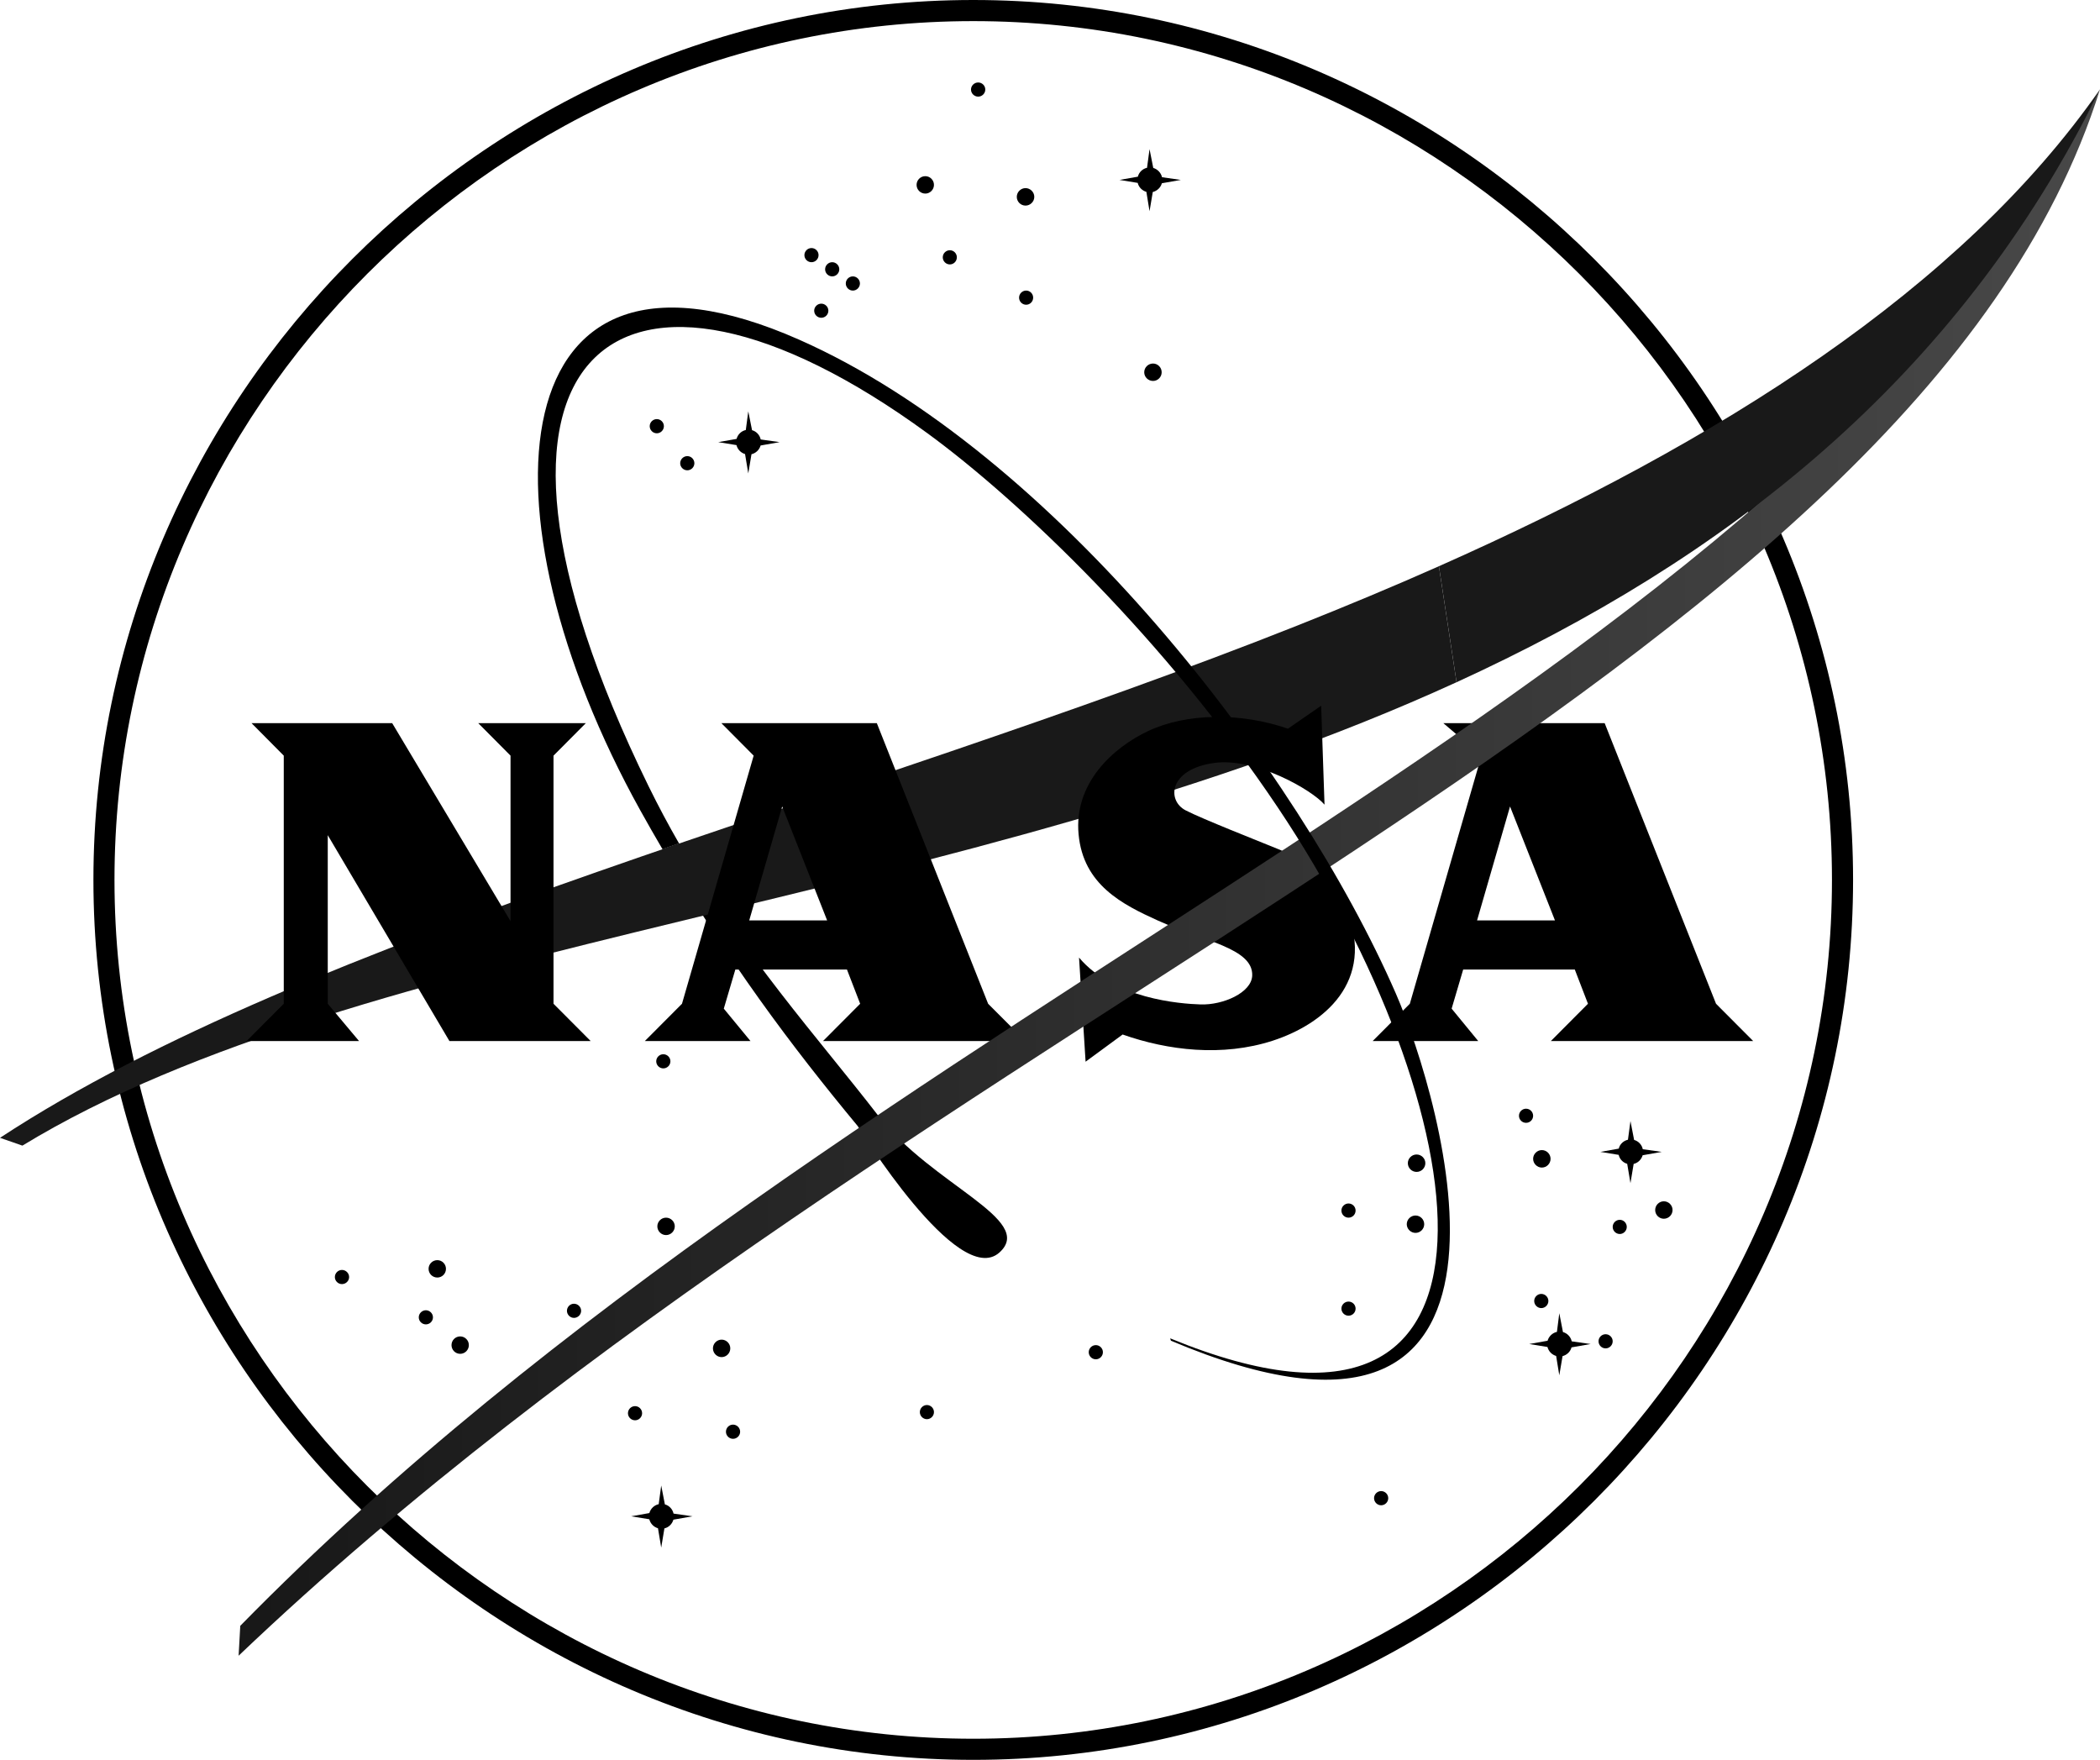 <?xml version="1.0" encoding="UTF-8" standalone="no"?>
<!-- Generator: Adobe Illustrator 13.0.0, SVG Export Plug-In . SVG Version: 6.00 Build 14948)  -->

<svg
   xmlns:ns="&amp;#38;ns_ai;"
   xmlns:dc="http://purl.org/dc/elements/1.1/"
   xmlns:cc="http://creativecommons.org/ns#"
   xmlns:rdf="http://www.w3.org/1999/02/22-rdf-syntax-ns#"
   xmlns:svg="http://www.w3.org/2000/svg"
   xmlns="http://www.w3.org/2000/svg"
   xmlns:sodipodi="http://sodipodi.sourceforge.net/DTD/sodipodi-0.dtd"
   xmlns:inkscape="http://www.inkscape.org/namespaces/inkscape"
   version="1.1"
   ns:viewOrigin="0 255"
   ns:rulerOrigin="0 0"
   ns:pageBounds="0 300 255 0"
   x="0px"
   y="0px"
   width="1000"
   height="837.93"
   viewBox="0 0 1000 837.93"
   enable-background="new 0 0 300 255"
   xml:space="preserve"
   id="svg8426"
   sodipodi:docname="NASA (Print) (Flared).svg"
   inkscape:version="0.92.3 (2405546, 2018-03-11)"><defs
   id="defs8430">
	

		
	
			
		
				
				
				
				
				
				
				
				
				
				
				
				
				
				
				
				
				
				
				
				
				
				
				
				
				
				
				
				
				
				
				
				
				
				
				
				
				
				
				
				
				
				
				
				
				
				
				
				
				
				
				
				
				
				
				
				
			<linearGradient
   x1="0"
   y1="0"
   x2="1"
   y2="0"
   gradientUnits="userSpaceOnUse"
   gradientTransform="matrix(886.378,0,0,886.378,113.62,415.44)"
   spreadMethod="pad"
   id="linearGradient9582-339"><stop
     style="stop-opacity:1;stop-color:#181818;opacity:1"
     offset="0"
     id="stop10322" /><stop
     style="stop-opacity:1;stop-color:#484848;opacity:1"
     offset="1"
     id="stop10324" /></linearGradient></defs><sodipodi:namedview
   pagecolor="#ffffff"
   bordercolor="#666666"
   borderopacity="1"
   objecttolerance="10"
   gridtolerance="10"
   guidetolerance="10"
   inkscape:pageopacity="0"
   inkscape:pageshadow="2"
   inkscape:window-width="1360"
   inkscape:window-height="706"
   id="namedview8428"
   showgrid="false"
   inkscape:zoom="0.3272102"
   inkscape:cx="596.26975"
   inkscape:cy="764.73705"
   inkscape:window-x="-8"
   inkscape:window-y="-8"
   inkscape:window-maximized="1"
   inkscape:current-layer="svg8426"
   inkscape:lockguides="false" />

<path
   style="color:#000000;font-style:normal;font-variant:normal;font-weight:normal;font-stretch:normal;font-size:medium;line-height:normal;font-family:sans-serif;font-variant-ligatures:normal;font-variant-position:normal;font-variant-caps:normal;font-variant-numeric:normal;font-variant-alternates:normal;font-feature-settings:normal;text-indent:0;text-align:start;text-decoration:none;text-decoration-line:none;text-decoration-style:solid;text-decoration-color:#000000;letter-spacing:normal;word-spacing:normal;text-transform:none;writing-mode:lr-tb;direction:ltr;text-orientation:mixed;dominant-baseline:auto;baseline-shift:baseline;text-anchor:start;white-space:normal;shape-padding:0;clip-rule:nonzero;display:inline;overflow:visible;visibility:visible;opacity:1;isolation:auto;mix-blend-mode:normal;color-interpolation:sRGB;color-interpolation-filters:linearRGB;solid-color:#000000;solid-opacity:1;vector-effect:none;fill-opacity:1;fill-rule:nonzero;stroke:none;stroke-width:10.047;stroke-linecap:butt;stroke-linejoin:miter;stroke-miterlimit:4;stroke-dasharray:none;stroke-dashoffset:0;stroke-opacity:1;color-rendering:auto;image-rendering:auto;shape-rendering:auto;text-rendering:auto;enable-background:accumulate"
   d="M 463.474,-2.8907422e-4 C 233.619,-2.8907422e-4 44.486,189.133 44.486,418.942 c 0,229.839 189.133,418.988 418.988,418.988 229.779,0 418.942,-189.148 418.942,-418.988 0,-229.81 -189.162,-418.942 -418.942,-418.942 z m 0,10.054 c 224.266,0 408.889,184.592 408.889,408.888 0,224.327 -184.623,408.934 -408.889,408.934 -224.344,0 -408.956,-184.606 -408.956,-408.934 0,-224.297 184.612,-408.888 408.956,-408.888 z"
   id="path9468"
   inkscape:connector-curvature="0"
   inkscape:export-xdpi="96"
   inkscape:export-ydpi="96" /><path
   inkscape:connector-curvature="0"
   id="path9470"
   style="opacity:1;fill-opacity:1;fill-rule:nonzero;stroke:none;stroke-width:15.528"
   d="m 469.184,42.639 c 0,1.847 -1.537,3.369 -3.386,3.369 -1.863,0 -3.416,-1.522 -3.416,-3.369 0,-1.863 1.552,-3.37 3.416,-3.37 1.848,0 3.386,1.507 3.386,3.37"
   inkscape:export-xdpi="96"
   inkscape:export-ydpi="96" /><path
   inkscape:connector-curvature="0"
   id="path9472"
   style="opacity:1;fill-opacity:1;fill-rule:nonzero;stroke:none;stroke-width:15.528"
   d="m 492.523,93.726 c 0,2.299 -1.925,4.162 -4.178,4.162 -2.283,0 -4.161,-1.863 -4.161,-4.162 0,-2.266 1.879,-4.161 4.161,-4.161 2.252,0 4.178,1.895 4.178,4.161"
   inkscape:export-xdpi="96"
   inkscape:export-ydpi="96" /><path
   inkscape:connector-curvature="0"
   id="path9474"
   style="opacity:1;fill-opacity:1;fill-rule:nonzero;stroke:none;stroke-width:15.528"
   d="m 553.176,177.252 c 0,2.268 -1.863,4.131 -4.099,4.131 -2.329,0 -4.208,-1.863 -4.208,-4.131 0,-2.283 1.879,-4.161 4.208,-4.161 2.236,0 4.099,1.879 4.099,4.161"
   inkscape:export-xdpi="96"
   inkscape:export-ydpi="96" /><path
   inkscape:connector-curvature="0"
   id="path9476"
   style="opacity:1;fill-opacity:1;fill-rule:nonzero;stroke:none;stroke-width:15.528"
   d="m 455.643,122.516 c 0,1.863 -1.491,3.386 -3.338,3.386 -1.848,0 -3.37,-1.522 -3.37,-3.386 0,-1.847 1.522,-3.369 3.37,-3.369 1.847,0 3.338,1.522 3.338,3.369"
   inkscape:export-xdpi="96"
   inkscape:export-ydpi="96" /><path
   inkscape:connector-curvature="0"
   id="path9478"
   style="opacity:1;fill-opacity:1;fill-rule:nonzero;stroke:none;stroke-width:15.528"
   d="m 491.979,141.725 c 0,1.847 -1.491,3.369 -3.338,3.369 -1.863,0 -3.37,-1.522 -3.37,-3.369 0,-1.848 1.507,-3.37 3.37,-3.37 1.847,0 3.338,1.522 3.338,3.37"
   inkscape:export-xdpi="96"
   inkscape:export-ydpi="96" /><path
   inkscape:connector-curvature="0"
   id="path9480"
   style="opacity:1;fill-opacity:1;fill-rule:nonzero;stroke:none;stroke-width:15.528"
   d="m 444.743,88.028 c 0,2.268 -1.863,4.146 -4.115,4.146 -2.314,0 -4.161,-1.879 -4.161,-4.146 0,-2.283 1.847,-4.146 4.161,-4.146 2.251,0 4.115,1.863 4.115,4.146"
   inkscape:export-xdpi="96"
   inkscape:export-ydpi="96" /><path
   inkscape:connector-curvature="0"
   id="path9482"
   style="opacity:1;fill-opacity:1;fill-rule:nonzero;stroke:none;stroke-width:15.528"
   d="m 389.789,121.476 c 0,1.848 -1.491,3.369 -3.37,3.369 -1.847,0 -3.369,-1.521 -3.369,-3.369 0,-1.848 1.522,-3.369 3.369,-3.369 1.88,0 3.37,1.521 3.37,3.369"
   inkscape:export-xdpi="96"
   inkscape:export-ydpi="96" /><path
   inkscape:connector-curvature="0"
   id="path9484"
   style="opacity:1;fill-opacity:1;fill-rule:nonzero;stroke:none;stroke-width:15.528"
   d="m 399.665,128.23 c 0,1.848 -1.537,3.369 -3.37,3.369 -1.847,0 -3.384,-1.521 -3.384,-3.369 0,-1.848 1.537,-3.386 3.384,-3.386 1.833,0 3.37,1.537 3.37,3.386"
   inkscape:export-xdpi="96"
   inkscape:export-ydpi="96" /><path
   inkscape:connector-curvature="0"
   id="path9486"
   style="opacity:1;fill-opacity:1;fill-rule:nonzero;stroke:none;stroke-width:15.528"
   d="m 409.494,134.97 c 0,1.847 -1.537,3.384 -3.37,3.384 -1.863,0 -3.369,-1.537 -3.369,-3.384 0,-1.848 1.506,-3.37 3.369,-3.37 1.833,0 3.37,1.522 3.37,3.37"
   inkscape:export-xdpi="96"
   inkscape:export-ydpi="96" /><path
   inkscape:connector-curvature="0"
   id="path9488"
   style="opacity:1;fill-opacity:1;fill-rule:nonzero;stroke:none;stroke-width:15.528"
   d="m 394.463,147.936 c 0,1.863 -1.537,3.369 -3.369,3.369 -1.848,0 -3.386,-1.506 -3.386,-3.369 0,-1.832 1.537,-3.354 3.386,-3.354 1.832,0 3.369,1.522 3.369,3.354"
   inkscape:export-xdpi="96"
   inkscape:export-ydpi="96" /><path
   inkscape:connector-curvature="0"
   id="path9490"
   style="opacity:1;fill-opacity:1;fill-rule:nonzero;stroke:none;stroke-width:15.528"
   d="m 316.139,202.92 c 0,1.848 -1.522,3.386 -3.37,3.386 -1.863,0 -3.384,-1.537 -3.384,-3.386 0,-1.847 1.521,-3.369 3.384,-3.369 1.848,0 3.37,1.522 3.37,3.369"
   inkscape:export-xdpi="96"
   inkscape:export-ydpi="96" /><path
   inkscape:connector-curvature="0"
   id="path9492"
   style="opacity:1;fill-opacity:1;fill-rule:nonzero;stroke:none;stroke-width:15.528"
   d="m 330.657,220.561 c 0,1.832 -1.506,3.369 -3.369,3.369 -1.848,0 -3.386,-1.537 -3.386,-3.369 0,-1.848 1.537,-3.386 3.386,-3.386 1.863,0 3.369,1.537 3.369,3.386"
   inkscape:export-xdpi="96"
   inkscape:export-ydpi="96" /><path
   inkscape:connector-curvature="0"
   id="path9494"
   style="opacity:1;fill-opacity:1;fill-rule:nonzero;stroke:none;stroke-width:15.528"
   d="m 319.244,505.332 c 0,1.848 -1.521,3.369 -3.384,3.369 -1.833,0 -3.37,-1.521 -3.37,-3.369 0,-1.863 1.537,-3.369 3.37,-3.369 1.863,0 3.384,1.506 3.384,3.369"
   inkscape:export-xdpi="96"
   inkscape:export-ydpi="96" /><path
   inkscape:connector-curvature="0"
   id="path9496"
   style="opacity:1;fill-opacity:1;fill-rule:nonzero;stroke:none;stroke-width:15.528"
   d="m 321.325,583.905 c 0,2.283 -1.895,4.161 -4.161,4.161 -2.268,0 -4.146,-1.879 -4.146,-4.161 0,-2.268 1.879,-4.131 4.146,-4.131 2.266,0 4.161,1.863 4.161,4.131"
   inkscape:export-xdpi="96"
   inkscape:export-ydpi="96" /><path
   inkscape:connector-curvature="0"
   id="path9498"
   style="opacity:1;fill-opacity:1;fill-rule:nonzero;stroke:none;stroke-width:15.528"
   d="m 276.728,624.123 c 0,1.848 -1.554,3.369 -3.417,3.369 -1.8,0 -3.338,-1.521 -3.338,-3.369 0,-1.863 1.537,-3.369 3.338,-3.369 1.863,0 3.417,1.506 3.417,3.369"
   inkscape:export-xdpi="96"
   inkscape:export-ydpi="96" /><path
   inkscape:connector-curvature="0"
   id="path9500"
   style="opacity:1;fill-opacity:1;fill-rule:nonzero;stroke:none;stroke-width:15.528"
   d="m 223.265,640.459 c 0,2.266 -1.848,4.146 -4.131,4.146 -2.298,0 -4.13,-1.88 -4.13,-4.146 0,-2.283 1.832,-4.146 4.13,-4.146 2.283,0 4.131,1.863 4.131,4.146"
   inkscape:export-xdpi="96"
   inkscape:export-ydpi="96" /><path
   inkscape:connector-curvature="0"
   id="path9502"
   style="opacity:1;fill-opacity:1;fill-rule:nonzero;stroke:none;stroke-width:15.528"
   d="m 212.364,604.138 c 0,2.283 -1.832,4.146 -4.115,4.146 -2.314,0 -4.162,-1.863 -4.162,-4.146 0,-2.268 1.848,-4.131 4.162,-4.131 2.283,0 4.115,1.863 4.115,4.131"
   inkscape:export-xdpi="96"
   inkscape:export-ydpi="96" /><path
   inkscape:connector-curvature="0"
   id="path9504"
   style="opacity:1;fill-opacity:1;fill-rule:nonzero;stroke:none;stroke-width:15.528"
   d="m 206.168,627.229 c 0,1.863 -1.537,3.354 -3.369,3.354 -1.848,0 -3.386,-1.491 -3.386,-3.354 0,-1.833 1.537,-3.37 3.386,-3.37 1.832,0 3.369,1.537 3.369,3.37"
   inkscape:export-xdpi="96"
   inkscape:export-ydpi="96" /><path
   inkscape:connector-curvature="0"
   id="path9506"
   style="opacity:1;fill-opacity:1;fill-rule:nonzero;stroke:none;stroke-width:15.528"
   d="m 166.245,608.051 c 0,1.832 -1.537,3.354 -3.416,3.354 -1.848,0 -3.37,-1.522 -3.37,-3.354 0,-1.848 1.522,-3.386 3.37,-3.386 1.879,0 3.416,1.537 3.416,3.386"
   inkscape:export-xdpi="96"
   inkscape:export-ydpi="96" /><path
   inkscape:connector-curvature="0"
   id="path9508"
   style="opacity:1;fill-opacity:1;fill-rule:nonzero;stroke:none;stroke-width:15.528"
   d="m 305.766,672.897 c 0,1.832 -1.522,3.354 -3.354,3.354 -1.848,0 -3.386,-1.522 -3.386,-3.354 0,-1.879 1.537,-3.385 3.386,-3.385 1.832,0 3.354,1.507 3.354,3.385"
   inkscape:export-xdpi="96"
   inkscape:export-ydpi="96" /><path
   inkscape:connector-curvature="0"
   id="path9510"
   style="opacity:1;fill-opacity:1;fill-rule:nonzero;stroke:none;stroke-width:15.528"
   d="m 347.754,642.011 c 0,2.268 -1.847,4.161 -4.146,4.161 -2.236,0 -4.115,-1.894 -4.115,-4.161 0,-2.283 1.879,-4.161 4.115,-4.161 2.299,0 4.146,1.879 4.146,4.161"
   inkscape:export-xdpi="96"
   inkscape:export-ydpi="96" /><path
   inkscape:connector-curvature="0"
   id="path9512"
   style="opacity:1;fill-opacity:1;fill-rule:nonzero;stroke:none;stroke-width:15.528"
   d="m 352.443,681.701 c 0,1.848 -1.522,3.369 -3.385,3.369 -1.863,0 -3.369,-1.521 -3.369,-3.369 0,-1.863 1.506,-3.386 3.369,-3.386 1.863,0 3.385,1.522 3.385,3.386"
   inkscape:export-xdpi="96"
   inkscape:export-ydpi="96" /><path
   inkscape:connector-curvature="0"
   id="path9514"
   style="opacity:1;fill-opacity:1;fill-rule:nonzero;stroke:none;stroke-width:15.528"
   d="m 525.194,643.828 c 0,1.863 -1.537,3.385 -3.369,3.385 -1.848,0 -3.386,-1.522 -3.386,-3.385 0,-1.848 1.537,-3.369 3.386,-3.369 1.832,0 3.369,1.521 3.369,3.369"
   inkscape:export-xdpi="96"
   inkscape:export-ydpi="96" /><path
   inkscape:connector-curvature="0"
   id="path9516"
   style="opacity:1;fill-opacity:1;fill-rule:nonzero;stroke:none;stroke-width:15.528"
   d="m 444.743,672.353 c 0,1.848 -1.521,3.37 -3.369,3.37 -1.817,0 -3.354,-1.522 -3.354,-3.37 0,-1.847 1.537,-3.369 3.354,-3.369 1.848,0 3.369,1.522 3.369,3.369"
   inkscape:export-xdpi="96"
   inkscape:export-ydpi="96" /><path
   inkscape:connector-curvature="0"
   id="path9518"
   style="opacity:1;fill-opacity:1;fill-rule:nonzero;stroke:none;stroke-width:15.528"
   d="m 661.066,713.332 c 0,1.863 -1.522,3.385 -3.386,3.385 -1.832,0 -3.369,-1.522 -3.369,-3.385 0,-1.848 1.537,-3.369 3.369,-3.369 1.863,0 3.386,1.521 3.386,3.369"
   inkscape:export-xdpi="96"
   inkscape:export-ydpi="96" /><path
   inkscape:connector-curvature="0"
   id="path9520"
   style="opacity:1;fill-opacity:1;fill-rule:nonzero;stroke:none;stroke-width:15.528"
   d="m 678.737,553.827 c 0,2.298 -1.894,4.161 -4.176,4.161 -2.283,0 -4.162,-1.863 -4.162,-4.161 0,-2.268 1.88,-4.131 4.162,-4.131 2.283,0 4.176,1.863 4.176,4.131"
   inkscape:export-xdpi="96"
   inkscape:export-ydpi="96" /><path
   inkscape:connector-curvature="0"
   id="path9522"
   style="opacity:1;fill-opacity:1;fill-rule:nonzero;stroke:none;stroke-width:15.528"
   d="m 645.522,576.389 c 0,1.863 -1.506,3.386 -3.369,3.386 -1.848,0 -3.385,-1.522 -3.385,-3.386 0,-1.847 1.537,-3.369 3.385,-3.369 1.863,0 3.369,1.522 3.369,3.369"
   inkscape:export-xdpi="96"
   inkscape:export-ydpi="96" /><path
   inkscape:connector-curvature="0"
   id="path9524"
   style="opacity:1;fill-opacity:1;fill-rule:nonzero;stroke:none;stroke-width:15.528"
   d="m 678.194,582.88 c 0,2.266 -1.848,4.146 -4.146,4.146 -2.252,0 -4.162,-1.88 -4.162,-4.146 0,-2.268 1.91,-4.131 4.162,-4.131 2.298,0 4.146,1.863 4.146,4.131"
   inkscape:export-xdpi="96"
   inkscape:export-ydpi="96" /><path
   inkscape:connector-curvature="0"
   id="path9526"
   style="opacity:1;fill-opacity:1;fill-rule:nonzero;stroke:none;stroke-width:15.528"
   d="m 645.522,623.083 c 0,1.847 -1.506,3.369 -3.369,3.369 -1.848,0 -3.385,-1.522 -3.385,-3.369 0,-1.848 1.537,-3.354 3.385,-3.354 1.863,0 3.369,1.506 3.369,3.354"
   inkscape:export-xdpi="96"
   inkscape:export-ydpi="96" /><path
   inkscape:connector-curvature="0"
   id="path9528"
   style="opacity:1;fill-opacity:1;fill-rule:nonzero;stroke:none;stroke-width:15.528"
   d="m 730.058,531.265 c 0,1.847 -1.491,3.354 -3.369,3.354 -1.863,0 -3.37,-1.507 -3.37,-3.354 0,-1.848 1.507,-3.37 3.37,-3.37 1.879,0 3.369,1.522 3.369,3.37"
   inkscape:export-xdpi="96"
   inkscape:export-ydpi="96" /><path
   inkscape:connector-curvature="0"
   id="path9530"
   style="opacity:1;fill-opacity:1;fill-rule:nonzero;stroke:none;stroke-width:15.528"
   d="m 738.365,551.762 c 0,2.251 -1.847,4.161 -4.161,4.161 -2.251,0 -4.146,-1.91 -4.146,-4.161 0,-2.268 1.895,-4.162 4.146,-4.162 2.314,0 4.161,1.895 4.161,4.162"
   inkscape:export-xdpi="96"
   inkscape:export-ydpi="96" /><path
   inkscape:connector-curvature="0"
   id="path9532"
   style="opacity:1;fill-opacity:1;fill-rule:nonzero;stroke:none;stroke-width:15.528"
   d="m 796.456,576.141 c 0,2.283 -1.879,4.146 -4.161,4.146 -2.251,0 -4.115,-1.863 -4.115,-4.146 0,-2.283 1.863,-4.161 4.115,-4.161 2.283,0 4.161,1.879 4.161,4.161"
   inkscape:export-xdpi="96"
   inkscape:export-ydpi="96" /><path
   inkscape:connector-curvature="0"
   id="path9534"
   style="opacity:1;fill-opacity:1;fill-rule:nonzero;stroke:none;stroke-width:15.528"
   d="m 737.325,619.449 c 0,1.847 -1.537,3.384 -3.369,3.384 -1.848,0 -3.385,-1.537 -3.385,-3.384 0,-1.848 1.537,-3.37 3.385,-3.37 1.832,0 3.369,1.522 3.369,3.37"
   inkscape:export-xdpi="96"
   inkscape:export-ydpi="96" /><path
   inkscape:connector-curvature="0"
   id="path9536"
   style="opacity:1;fill-opacity:1;fill-rule:nonzero;stroke:none;stroke-width:15.528"
   d="m 774.654,584.185 c 0,1.832 -1.521,3.369 -3.323,3.369 -1.863,0 -3.385,-1.537 -3.385,-3.369 0,-1.88 1.522,-3.385 3.385,-3.385 1.802,0 3.323,1.506 3.323,3.385"
   inkscape:export-xdpi="96"
   inkscape:export-ydpi="96" /><path
   inkscape:connector-curvature="0"
   id="path9538"
   style="opacity:1;fill-opacity:1;fill-rule:nonzero;stroke:none;stroke-width:15.528"
   d="m 767.946,638.626 c 0,1.863 -1.521,3.386 -3.369,3.386 -1.863,0 -3.369,-1.522 -3.369,-3.386 0,-1.832 1.506,-3.354 3.369,-3.354 1.848,0 3.369,1.522 3.369,3.354"
   inkscape:export-xdpi="96"
   inkscape:export-ydpi="96" /><path
   inkscape:connector-curvature="0"
   id="path9540"
   style="opacity:1;fill-opacity:1;fill-rule:nonzero;stroke:none;stroke-width:15.528"
   d="m 541.825,84.13 c 0.559,-2.127 2.236,-3.773 4.379,-4.239 l 1.196,-8.881 1.77,8.944 c 2.065,0.606 3.68,2.313 4.177,4.426 l 8.944,1.288 -9.022,1.584 c -0.571,2.066 -2.251,3.65 -4.332,4.177 l -1.537,9.131 -1.506,-9.209 c -2.019,-0.594 -3.65,-2.205 -4.131,-4.269 l -8.665,-1.414 8.726,-1.537"
   inkscape:export-xdpi="96"
   inkscape:export-ydpi="96" /><path
   inkscape:connector-curvature="0"
   id="path9542"
   style="opacity:1;fill-opacity:1;fill-rule:nonzero;stroke:none;stroke-width:15.528"
   d="m 309.213,720.428 c 0.594,-2.111 2.314,-3.773 4.457,-4.239 l 1.195,-8.881 1.74,8.975 c 2.065,0.571 3.68,2.283 4.13,4.395 l 9.022,1.288 -9.084,1.6 c -0.594,2.05 -2.205,3.664 -4.286,4.161 l -1.522,9.146 -1.537,-9.207 c -2.05,-0.606 -3.617,-2.236 -4.13,-4.286 l -8.634,-1.414 8.65,-1.537"
   inkscape:export-xdpi="96"
   inkscape:export-ydpi="96" /><path
   inkscape:connector-curvature="0"
   id="path9544"
   style="opacity:1;fill-opacity:1;fill-rule:nonzero;stroke:none;stroke-width:15.528"
   d="m 736.937,638.378 c 0.594,-2.096 2.313,-3.742 4.456,-4.224 l 1.13,-8.881 1.739,8.959 c 2.096,0.594 3.695,2.298 4.177,4.426 l 8.991,1.273 -9.084,1.6 c -0.547,2.05 -2.236,3.649 -4.271,4.161 l -1.552,9.131 -1.507,-9.209 c -2.05,-0.594 -3.602,-2.22 -4.13,-4.269 l -8.696,-1.414 8.743,-1.552"
   inkscape:export-xdpi="96"
   inkscape:export-ydpi="96" /><path
   inkscape:connector-curvature="0"
   id="path9546"
   style="opacity:1;fill-opacity:1;fill-rule:nonzero;stroke:none;stroke-width:15.528"
   d="m 770.834,546.901 c 0.512,-2.127 2.236,-3.742 4.379,-4.239 l 1.196,-8.881 1.739,8.975 c 2.081,0.594 3.68,2.283 4.131,4.426 l 9.022,1.274 -9.084,1.599 c -0.594,2.018 -2.206,3.649 -4.286,4.131 l -1.522,9.146 -1.552,-9.192 c -2.019,-0.571 -3.603,-2.221 -4.053,-4.271 l -8.696,-1.413 8.726,-1.554"
   inkscape:export-xdpi="96"
   inkscape:export-ydpi="96" /><path
   inkscape:connector-curvature="0"
   id="path9548"
   style="opacity:1;fill-opacity:1;fill-rule:nonzero;stroke:none;stroke-width:15.528"
   d="m 350.751,208.976 c 0.571,-2.127 2.251,-3.757 4.394,-4.239 l 1.18,-8.881 1.787,8.959 c 2.08,0.594 3.664,2.298 4.13,4.426 l 8.991,1.273 -9.037,1.6 c -0.594,2.05 -2.236,3.649 -4.348,4.161 l -1.522,9.131 -1.537,-9.209 c -2.003,-0.594 -3.587,-2.22 -4.083,-4.269 l -8.681,-1.414 8.728,-1.537"
   inkscape:export-xdpi="96"
   inkscape:export-ydpi="96" /><path
   inkscape:connector-curvature="0"
   id="path9550"
   style="opacity:1;fill-opacity:1;fill-rule:nonzero;stroke:none;stroke-width:15.528"
   d="m 323.343,401.557 c 30.544,53.432 66.197,92.548 94.893,129.691 25.498,32.952 75.126,49.473 57.672,65.125 -19.72,17.625 -67.438,-60.171 -67.438,-60.171 C 376.745,497.957 346.387,457.382 315.455,404.305 l 7.888,-2.748"
   inkscape:export-xdpi="96"
   inkscape:export-ydpi="96" /><path
   inkscape:connector-curvature="0"
   id="path9552"
   style="opacity:1;fill:#191919;fill-opacity:1;fill-rule:nonzero;stroke:none;stroke-width:15.528"
   d="M 693.597,324.832 C 459.169,432.133 172.689,446.807 10.668,545.473 L 0,541.761 c 147.766,-97.036 405.658,-159.677 618.022,-244.01 22.811,-9.069 45.265,-18.416 67.175,-28.152"
   inkscape:export-xdpi="96"
   inkscape:export-ydpi="96" /><path
   inkscape:connector-curvature="0"
   id="path9554"
   style="opacity:1;fill-opacity:1;fill-rule:nonzero;stroke:none;stroke-width:15.528"
   d="m 343.514,344.321 h 74.023 l 52.998,133.604 17.734,17.749 h -96.353 l 17.687,-17.749 -6.289,-16.289 h -53.153 l -5.497,18.619 12.702,15.419 H 307.07 L 324.757,477.925 358.887,359.787 Z m 50.358,93.914 -21.397,-54.241 -15.699,54.241 h 37.096"
   inkscape:export-xdpi="96"
   inkscape:export-ydpi="96" /><path
   inkscape:connector-curvature="0"
   id="path9556"
   style="opacity:1;fill-opacity:1;fill-rule:nonzero;stroke:none;stroke-width:15.528"
   d="m 687.308,344.321 h 76.818 l 53.029,133.604 17.686,17.749 H 738.505 l 17.672,-17.749 -6.274,-16.289 H 696.75 l -5.497,18.619 12.656,15.419 H 653.659 l 17.687,-17.749 34.115,-118.138 z m 53.153,93.914 -21.397,-54.241 -15.699,54.241 h 37.096"
   inkscape:export-xdpi="96"
   inkscape:export-ydpi="96" /><path
   inkscape:connector-curvature="0"
   id="path9558"
   style="opacity:1;fill-opacity:1;fill-rule:nonzero;stroke:none;stroke-width:15.528"
   d="m 243.11,438.592 c 0,-6.552 0,-78.805 0,-78.805 l -15.373,-15.466 h 51.228 l -15.389,15.466 v 118.138 l 17.687,17.749 h -67.253 l -57.935,-98.014 c 0,3.742 0,80.265 0,80.265 l 14.891,17.749 h -53.526 l 17.687,-17.749 V 359.787 l -15.341,-15.466 h 66.972 l 56.352,94.271"
   inkscape:export-xdpi="96"
   inkscape:export-ydpi="96" /><path
   inkscape:connector-curvature="0"
   id="path9560"
   style="opacity:1;fill-opacity:1;fill-rule:nonzero;stroke:none;stroke-width:15.528"
   d="m 630.724,383.126 -1.6,-47.113 -15.839,10.947 c -22.391,-7.795 -48.37,-7.5 -66.584,1.13 -17.003,8.043 -35.343,25 -33.09,49.115 2.205,24.099 20.916,33.463 37.749,41.088 21.708,9.829 45.295,13.152 44.939,26.119 -0.233,8.276 -13.96,14.192 -24.581,13.836 -9.736,-0.291 -41.352,-2.655 -57.889,-22.314 l 3.121,49.581 17.64,-12.95 c 21.491,7.578 47.455,10.761 71.554,2.92 23.883,-7.796 49.007,-27.796 35.063,-62.766 -5.979,-15.062 -22.547,-24.347 -32.393,-28.37 -9.021,-3.695 -36.553,-14.518 -44.239,-18.524 -9.022,-4.69 -8.029,-19.55 13.618,-22.563 19.597,-2.732 46.709,12.951 52.532,19.861"
   inkscape:export-xdpi="96"
   inkscape:export-ydpi="96" /><path
   inkscape:connector-curvature="0"
   id="path9584"
   style="opacity:1;fill:url(#linearGradient9582-339);stroke:none;stroke-width:15.528"
   d="M 114.413,774.109 C 411.187,471.263 853.476,331.339 1000,42.53 911.769,323.311 439.137,478.189 113.621,788.349 l 0.792,-14.239"
   inkscape:export-xdpi="96"
   inkscape:export-ydpi="96" /><path
   inkscape:connector-curvature="0"
   id="path9586"
   style="opacity:1;fill-opacity:1;fill-rule:nonzero;stroke:none;stroke-width:15.528"
   d="m 315.455,404.305 c -3.509,-5.963 -6.988,-12.065 -10.482,-18.338 -79.085,-142.332 -67.687,-287.566 75.482,-224.274 121.509,53.697 237.566,204.383 284.229,311.356 21.646,49.581 79.613,244.15 -107.098,165.313 l -0.361,-1.13 c 176.369,72.625 145.871,-111.399 51.444,-252.488 C 555.254,304.899 485.61,238.392 441.664,206.311 295.405,99.431 206.165,164.804 308.852,374.356 c 4.658,9.488 9.488,18.526 14.488,27.205 l -7.888,2.748"
   inkscape:export-xdpi="96"
   inkscape:export-ydpi="96" /><path
   inkscape:connector-curvature="0"
   id="path9588"
   style="opacity:1;fill:#191919;fill-opacity:1;fill-rule:nonzero;stroke:none;stroke-width:15.528"
   d="M 685.197,269.599 C 818.615,210.374 933.757,137.625 1000,42.53 931.521,182.097 820.137,266.928 693.597,324.832"
   inkscape:export-xdpi="96"
   inkscape:export-ydpi="96" /></svg>